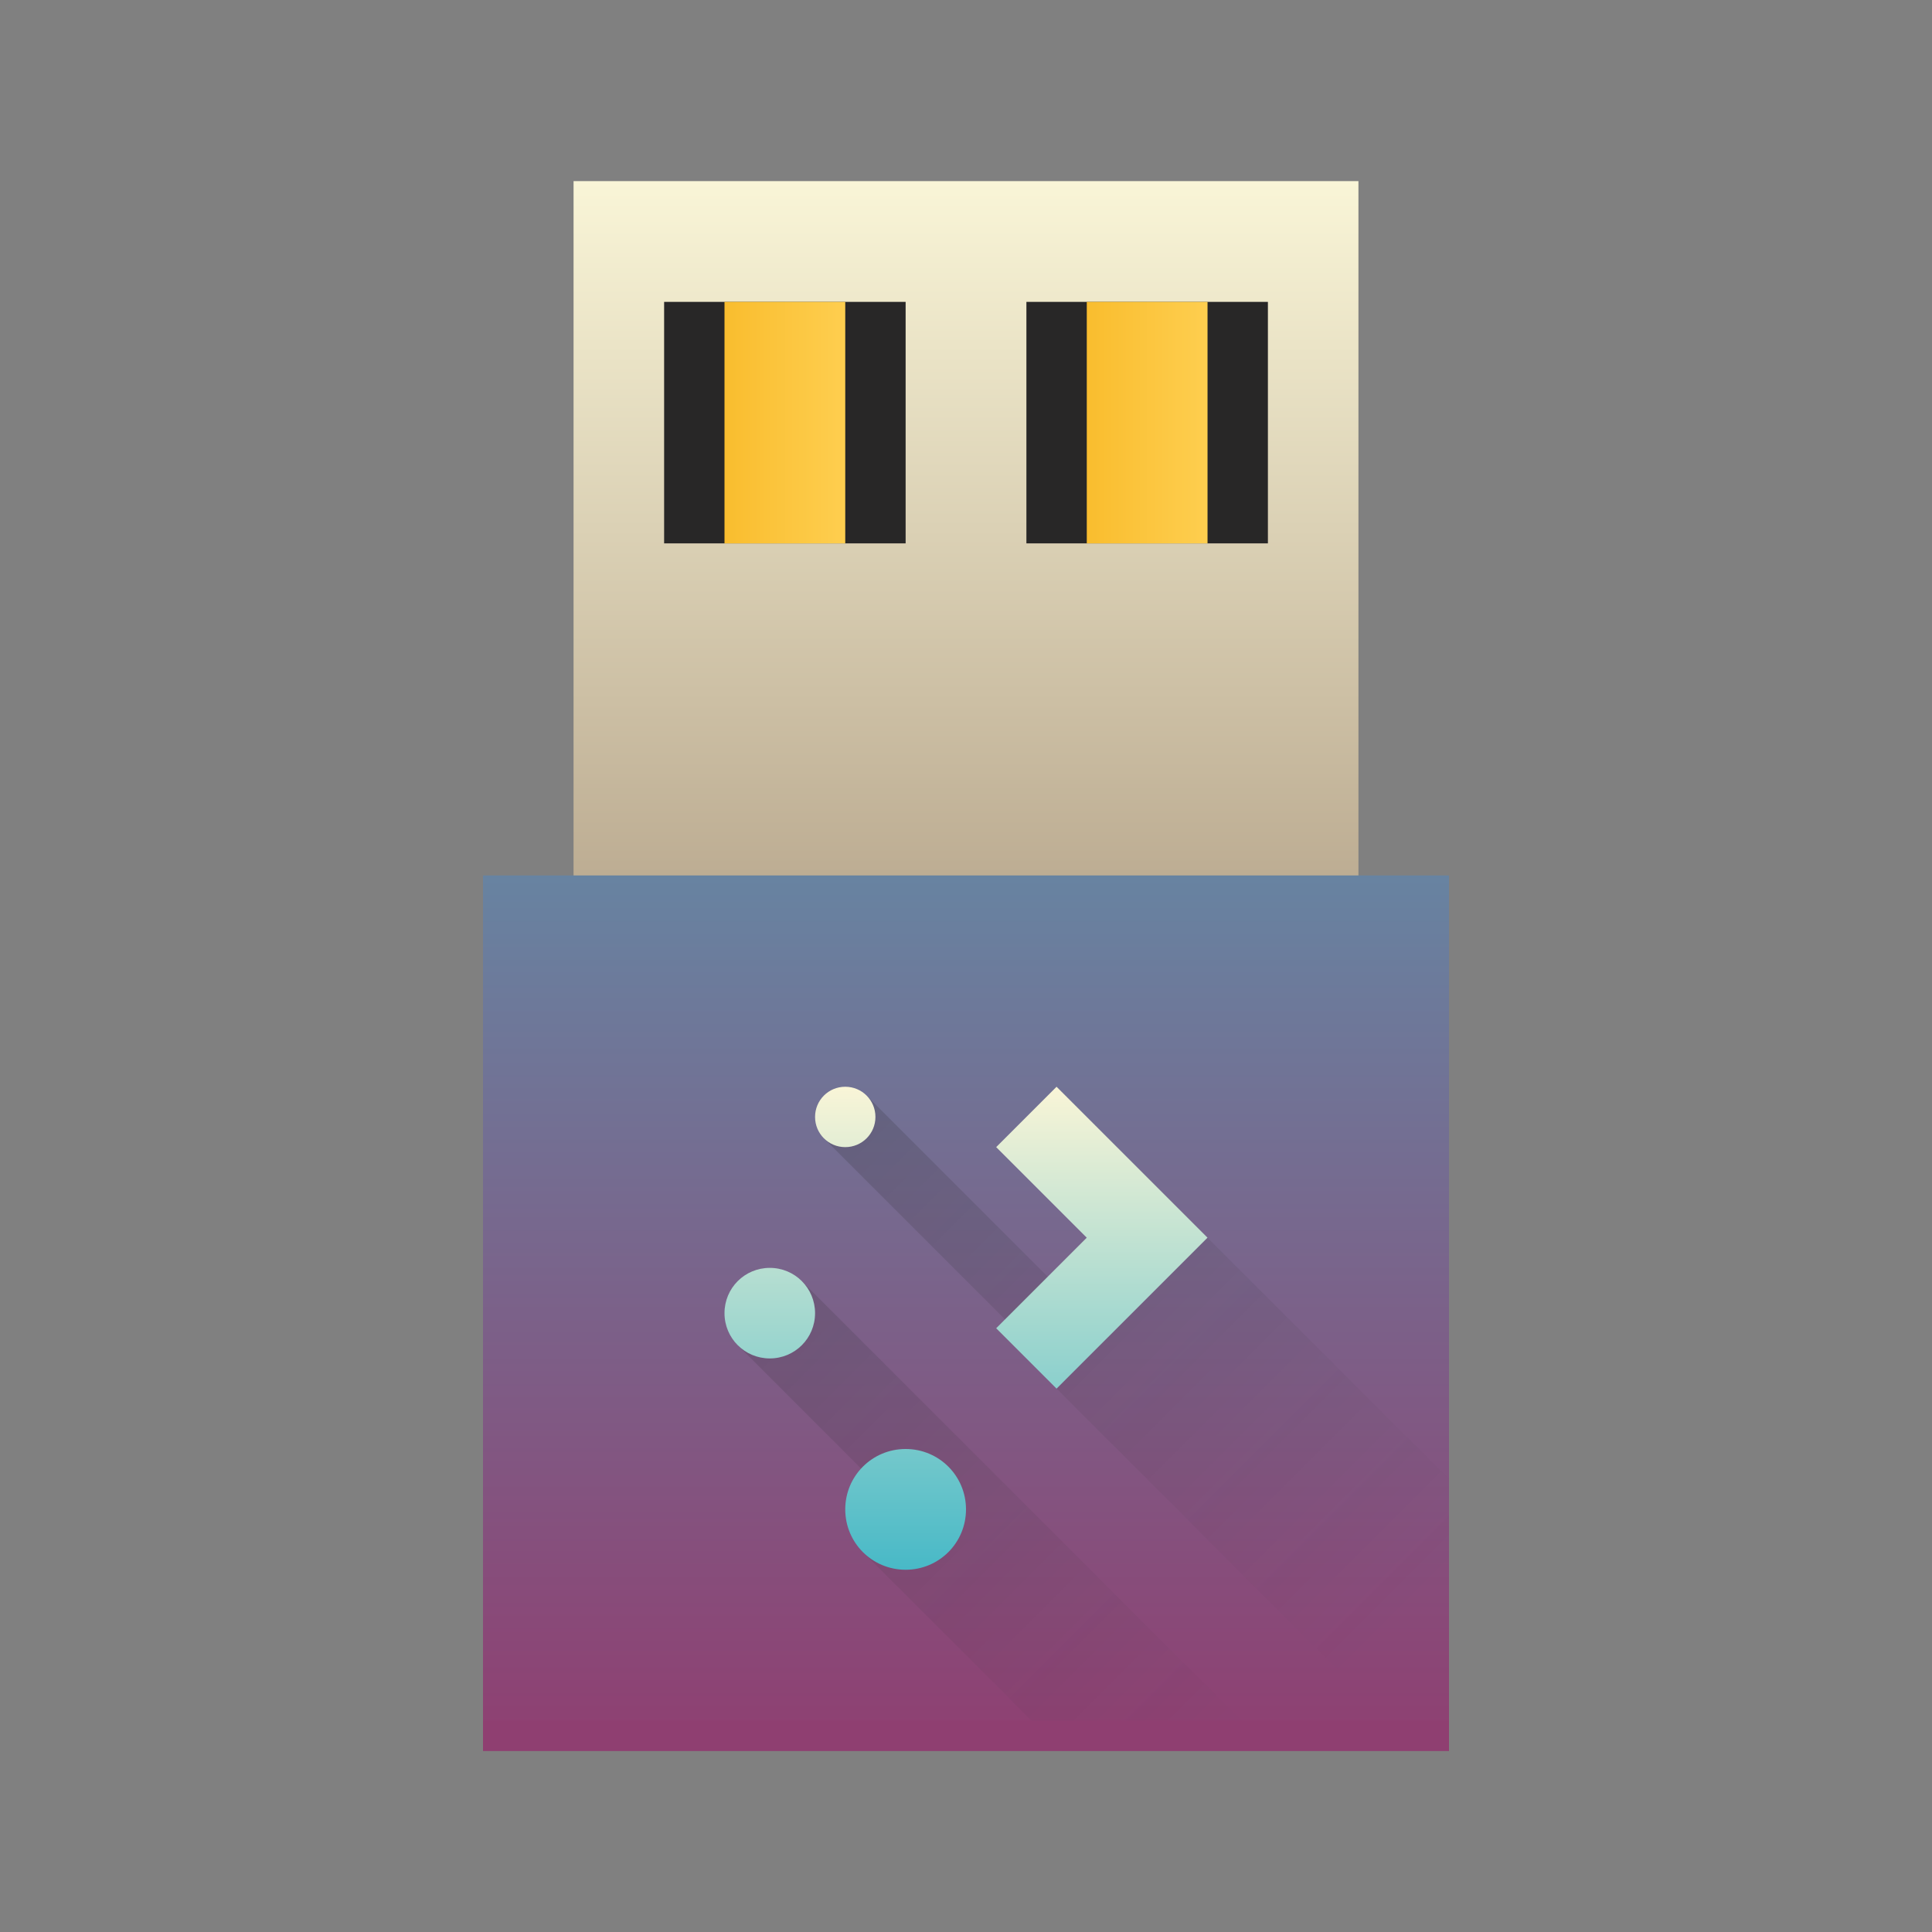 <svg width="64" xmlns="http://www.w3.org/2000/svg" height="64" xmlns:xlink="http://www.w3.org/1999/xlink">
    <rect width="100%" height="100%" fill="#808080" stroke="none"/>
    <defs>
        <linearGradient id="g" xlink:href="#a" y1="557.798" y2="505.798" gradientUnits="userSpaceOnUse" x2="0" gradientTransform="matrix(.783 0 0 1 83.254 -8)"/>
        <linearGradient id="b">
            <stop stop-color="#151819"/>
            <stop offset="1" stop-color="#3A393A" stop-opacity="0"/>
        </linearGradient>
        <linearGradient xlink:href="#b" id="h" y1="14" x1="14" y2="34" x2="34" gradientUnits="userSpaceOnUse" gradientTransform="translate(10 22)"/>
        <linearGradient id="a">
            <stop stop-color="#8F3F71"/>
            <stop offset="1" stop-color="#48B9C7"/>
        </linearGradient>
        <linearGradient xlink:href="#c" id="i" y1="52" y2="36" x2="0" gradientUnits="userSpaceOnUse"/>
        <linearGradient id="c">
            <stop stop-color="#48B9C7"/>
            <stop offset="1" stop-color="#F9F5D7"/>
        </linearGradient>
        <linearGradient xlink:href="#d" id="f" y1="551.798" y2="528.798" gradientUnits="userSpaceOnUse" x2="0" gradientTransform="matrix(.636 0 0 1 144.251 -31)"/>
        <linearGradient id="d">
            <stop stop-color="#BDAD93"/>
            <stop offset="1" stop-color="#F9F5D7"/>
        </linearGradient>
        <linearGradient xlink:href="#e" id="k" x1="398.571" gradientUnits="userSpaceOnUse" x2="400.571" gradientTransform="matrix(2 0 0 2 -384.571 -537.798)"/>
        <linearGradient id="e">
            <stop stop-color="#F9BD2E"/>
            <stop offset="1" stop-color="#FECE4F"/>
        </linearGradient>
        <linearGradient xlink:href="#e" id="j" x1="398.571" x2="400.571" gradientUnits="userSpaceOnUse" gradientTransform="matrix(2 0 0 2 -396.571 -537.798)"/>
    </defs>
    <g transform="translate(-376.571 -491.798)">
        <rect width="26" x="395.571" y="497.798" rx="0" height="24" fill="url(#f)"/>
        <rect width="32" x="392.571" y="520.798" rx="0" height="29" fill="url(#g)"/>
        <path d="M28.707 36.293l-1.414 1.414 8 8L35 46l12 12h1v-9l-8-8-3.293 3.293-8-8zm-2.146 6.146l-2.122 2.122 5.5 5.5-1.353 1.353L35.172 58h6.951L26.561 42.44z" transform="translate(376.571 491.798)" fill="url(#h)" opacity=".2"/>
        <path d="M28 36c-.554 0-1 .446-1 1s.446 1 1 1 1-.446 1-1-.446-1-1-1zm7 0l-2 2 3 3-3 3 2 2 3-3 2-2-5-5zm-9.5 6c-.831 0-1.5.669-1.5 1.5s.669 1.5 1.5 1.5 1.5-.669 1.5-1.5-.669-1.5-1.5-1.5zm4.5 6c-1.108 0-2 .892-2 2s.892 2 2 2 2-.892 2-2-.892-2-2-2z" transform="translate(376.571 491.798)" fill="url(#i)"/>
        <path fill="#8F3F71" d="M392.571 548.798h32v1h-32z"/>
        <path fill="#282727" d="M398.571 501.798h8v8h-8zM410.572 501.798h8v8h-8z"/>
        <path fill="url(#j)" d="M400.571 501.798h4v8h-4z"/>
        <path fill="url(#k)" d="M412.572 501.798h4v8h-4z"/>
    </g>
</svg>
